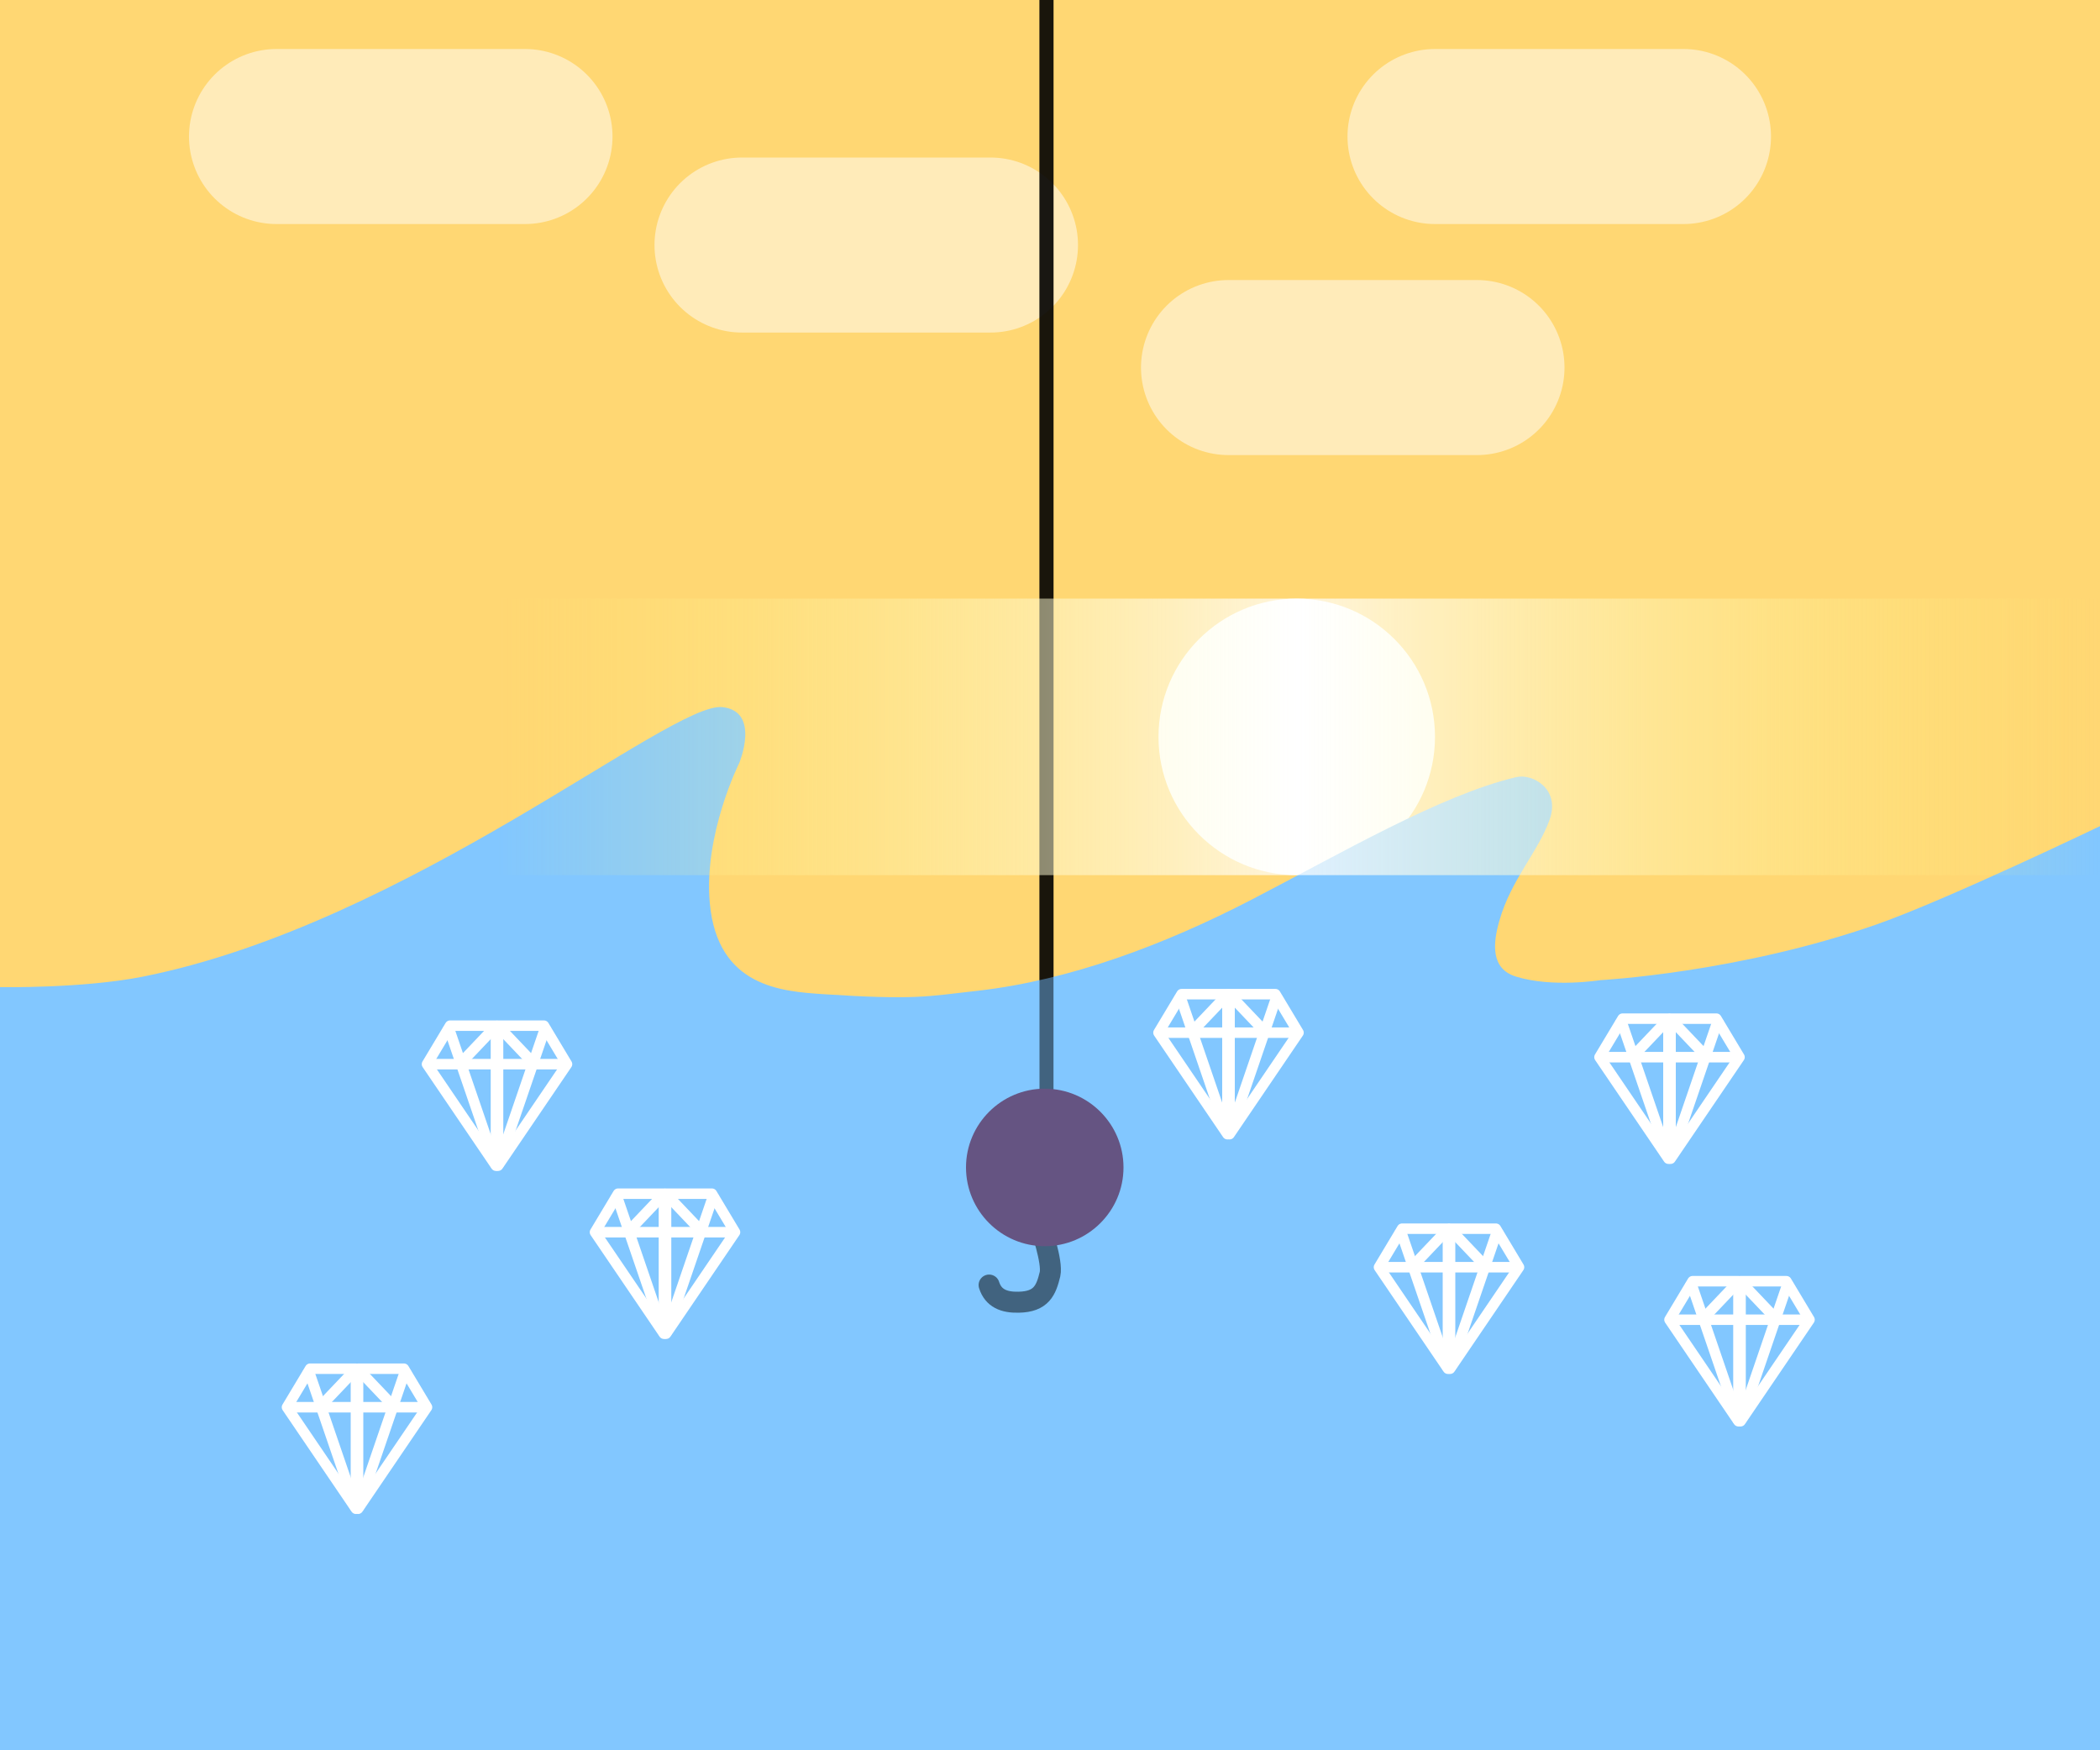 <?xml version="1.0" encoding="utf-8"?>
<!-- Generator: Adobe Illustrator 26.2.0, SVG Export Plug-In . SVG Version: 6.00 Build 0)  -->
<svg version="1.1" id="Layer_1" xmlns="http://www.w3.org/2000/svg" xmlns:xlink="http://www.w3.org/1999/xlink" x="0px" y="0px"
	 viewBox="0 0 600 500" style="enable-background:new 0 0 600 500;" xml:space="preserve">
<style type="text/css">
	.st0{fill-rule:evenodd;clip-rule:evenodd;fill:#FFD773;}
	
		.st1{opacity:0.5;fill:none;stroke:#FFFFFF;stroke-width:50;stroke-linecap:round;stroke-linejoin:round;enable-background:new    ;}
	.st2{fill-rule:evenodd;clip-rule:evenodd;fill:#FFFFFF;}
	
		.st3{opacity:0.802;fill-rule:evenodd;clip-rule:evenodd;stroke:#000000;stroke-width:4;stroke-linecap:round;stroke-linejoin:round;enable-background:new    ;}
	.st4{fill-rule:evenodd;clip-rule:evenodd;fill:#82C7FF;}
	
		.st5{opacity:0.5;fill-rule:evenodd;clip-rule:evenodd;stroke:#000000;stroke-width:4;stroke-linecap:round;stroke-linejoin:round;enable-background:new    ;}
	.st6{opacity:0.5;fill:none;stroke:#000000;stroke-width:6;stroke-linecap:round;stroke-linejoin:round;enable-background:new    ;}
	.st7{fill-rule:evenodd;clip-rule:evenodd;fill:#655482;}
	
		.st8{fill-rule:evenodd;clip-rule:evenodd;fill:url(#path2_00000023983360533470679830000007173923591648716733_);fill-opacity:0.75;}
	
		.st9{fill-rule:evenodd;clip-rule:evenodd;fill:url(#Path-copy_00000093164505152340822810000015628479570194349246_);fill-opacity:0.75;}
	.st10{fill:none;stroke:#FFFFFF;stroke-width:3;stroke-linejoin:round;}
	.st11{fill:none;stroke:#FFFFFF;stroke-width:3;stroke-linejoin:round;stroke-miterlimit:10;}
</style>
<path id="Rectangle" class="st0" d="M0,500h600V0H0V500z"/>
<path id="path57" class="st1" d="M79,39h71"/>
<path id="path58" class="st1" d="M212,70h71"/>
<path id="Line-copy-3" class="st1" d="M351,105h71"/>
<path id="Line-copy-4" class="st1" d="M410,39h71"/>
<path id="Shape" class="st2" d="M410,210.5c0,21.8-17.7,39.5-39.5,39.5S331,232.3,331,210.5s17.7-39.5,39.5-39.5
	S410,188.7,410,210.5z"/>
<path id="Line-copy" class="st3" d="M299,0v333"/>
<path id="Path" class="st4" d="M0,282c0,0,23.7,0.4,40.8-3c75.8-15.1,150.8-78.6,165.6-77c11,1.2,4.8,16,4.8,16s-10.2,20.3-8.4,40
	c2.2,24,20.6,25.2,32.4,26c26.3,1.7,29.3,0.7,44.4-1c26-3,52.9-13,78-26c25.3-13.1,54-29.9,75.6-35c4.6-1.1,12.6,3.3,9.6,12
	c-3.2,9.2-11.1,17.3-14.4,29c-1.9,6.6-2.5,13.8,4.8,16c10.4,3.2,24,1,24,1s39.6-2.1,79.2-16c20.1-7.1,63.6-28,63.6-28v264H0V282z"/>
<path id="Line" class="st5" d="M299,0v333"/>
<path id="path1" class="st6" d="M282.6,367.1c1.2,3.8,4.3,5,8.4,4.9c6.6-0.1,7.9-3.5,9-8c0.8-3.5-2.7-13.5-2.7-13.5"/>
<path id="Shape-copy" class="st7" d="M321,333.5c0,12.4-10.1,22.5-22.5,22.5S276,345.9,276,333.5s10.1-22.5,22.5-22.5
	S321,321.1,321,333.5z"/>
<linearGradient id="path2_00000018239559780641420340000008779830219637654145_" gradientUnits="userSpaceOnUse" x1="142" y1="289.5" x2="371" y2="289.5" gradientTransform="matrix(1 0 0 -1 0 500)">
	<stop  offset="0" style="stop-color:#FEF575;stop-opacity:0"/>
	<stop  offset="1" style="stop-color:#FFFFFF"/>
</linearGradient>
<path id="path2" style="fill-rule:evenodd;clip-rule:evenodd;fill:url(#path2_00000018239559780641420340000008779830219637654145_);fill-opacity:0.75;" d="
	M142,250h229v-79H142V250z"/>
<linearGradient id="Path-copy_00000135676267604753086880000013575846810988303784_" gradientUnits="userSpaceOnUse" x1="571" y1="289.5" x2="800" y2="289.5" gradientTransform="matrix(-1 0 0 -1 1171 500)">
	<stop  offset="0" style="stop-color:#FEF575;stop-opacity:0"/>
	<stop  offset="1" style="stop-color:#FFFFFF"/>
</linearGradient>
<path id="Path-copy" style="fill-rule:evenodd;clip-rule:evenodd;fill:url(#Path-copy_00000135676267604753086880000013575846810988303784_);fill-opacity:0.75;" d="
	M371,250h229v-79H371V250z"/>
<g id="Group">
	<g id="g1">
		<path id="path3" class="st10" d="M141.7,293v40L122,304l6.6-11H141.7z"/>
		<path id="path4" class="st10" d="M122,304h19.7"/>
		<path id="Line-copy-1" class="st10" d="M128,293l13.7,40"/>
		<path id="Line-copy-2" class="st10" d="M131.9,303.4l9.9-10.4"/>
	</g>
	<g id="Group-copy">
		<path id="path5" class="st10" d="M142.3,293v40l19.7-29l-6.6-11H142.3z"/>
		<path id="path6" class="st10" d="M162,304h-19.7"/>
		<path id="path7" class="st10" d="M156,293l-13.7,40"/>
		<path id="path8" class="st10" d="M152.1,303.4l-9.9-10.4"/>
	</g>
</g>
<g id="g2">
	<g id="g3">
		<path id="path9" class="st10" d="M189.7,341v40L170,352l6.6-11H189.7z"/>
		<path id="path10" class="st10" d="M170,352h19.7"/>
		<path id="path11" class="st10" d="M176,341l13.7,40"/>
		<path id="path12" class="st10" d="M179.9,351.4l9.9-10.4"/>
	</g>
	<g id="g4">
		<path id="path13" class="st10" d="M190.3,341v40l19.7-29l-6.6-11H190.3z"/>
		<path id="path14" class="st10" d="M210,352h-19.7"/>
		<path id="path15" class="st10" d="M204,341l-13.7,40"/>
		<path id="path16" class="st10" d="M200.1,351.4l-9.9-10.4"/>
	</g>
</g>
<g id="Group-copy-1">
	<g id="g5">
		<path id="path17" class="st11" d="M350.7,284v40L331,295l6.6-11H350.7z"/>
		<path id="path18" class="st11" d="M331,295h19.7"/>
		<path id="path19" class="st11" d="M337,284l13.7,40"/>
		<path id="path20" class="st11" d="M340.9,294.4l9.9-10.4"/>
	</g>
	<g id="g6">
		<path id="path21" class="st11" d="M351.3,284v40l19.7-29l-6.6-11H351.3z"/>
		<path id="path22" class="st11" d="M371,295h-19.7"/>
		<path id="path23" class="st11" d="M365,284l-13.7,40"/>
		<path id="path24" class="st11" d="M361.1,294.4l-9.9-10.4"/>
	</g>
</g>
<g id="Group-copy-2">
	<g id="g7">
		<path id="path25" class="st10" d="M413.7,351v40L394,362l6.6-11H413.7z"/>
		<path id="path26" class="st10" d="M394,362h19.7"/>
		<path id="path27" class="st10" d="M400,351l13.7,40"/>
		<path id="path28" class="st10" d="M403.9,361.4l9.9-10.4"/>
	</g>
	<g id="g8">
		<path id="path29" class="st10" d="M414.3,351v40l19.7-29l-6.6-11H414.3z"/>
		<path id="path30" class="st10" d="M434,362h-19.7"/>
		<path id="path31" class="st10" d="M428,351l-13.7,40"/>
		<path id="path32" class="st10" d="M424.1,361.4l-9.9-10.4"/>
	</g>
</g>
<g id="Group-copy-3">
	<g id="g9">
		<path id="path33" class="st10" d="M476.7,291v40L457,302l6.6-11H476.7z"/>
		<path id="path34" class="st10" d="M457,302h19.7"/>
		<path id="path35" class="st10" d="M463,291l13.7,40"/>
		<path id="path36" class="st10" d="M466.9,301.4l9.9-10.4"/>
	</g>
	<g id="g10">
		<path id="path37" class="st10" d="M477.3,291v40l19.7-29l-6.6-11H477.3z"/>
		<path id="path38" class="st10" d="M497,302h-19.7"/>
		<path id="path39" class="st10" d="M491,291l-13.7,40"/>
		<path id="path40" class="st10" d="M487.1,301.4l-9.9-10.4"/>
	</g>
</g>
<g id="Group-copy-7">
	<g id="g11">
		<path id="path41" class="st10" d="M101.7,391v40L82,402l6.6-11H101.7z"/>
		<path id="path42" class="st10" d="M82,402h19.7"/>
		<path id="path43" class="st10" d="M88,391l13.7,40"/>
		<path id="path44" class="st10" d="M91.9,401.4l9.9-10.4"/>
	</g>
	<g id="g12">
		<path id="path45" class="st10" d="M102.3,391v40l19.7-29l-6.6-11H102.3z"/>
		<path id="path46" class="st10" d="M122,402h-19.7"/>
		<path id="path47" class="st10" d="M116,391l-13.7,40"/>
		<path id="path48" class="st10" d="M112.1,401.4l-9.9-10.4"/>
	</g>
</g>
<g id="Group-copy-11">
	<g id="g13">
		<path id="path49" class="st10" d="M496.7,366v40L477,377l6.6-11H496.7z"/>
		<path id="path50" class="st10" d="M477,377h19.7"/>
		<path id="path51" class="st10" d="M483,366l13.7,40"/>
		<path id="path52" class="st10" d="M486.9,376.4l9.9-10.4"/>
	</g>
	<g id="g14">
		<path id="path53" class="st10" d="M497.3,366v40l19.7-29l-6.6-11H497.3z"/>
		<path id="path54" class="st10" d="M517,377h-19.7"/>
		<path id="path55" class="st10" d="M511,366l-13.7,40"/>
		<path id="path56" class="st10" d="M507.1,376.4l-9.9-10.4"/>
	</g>
</g>
</svg>
